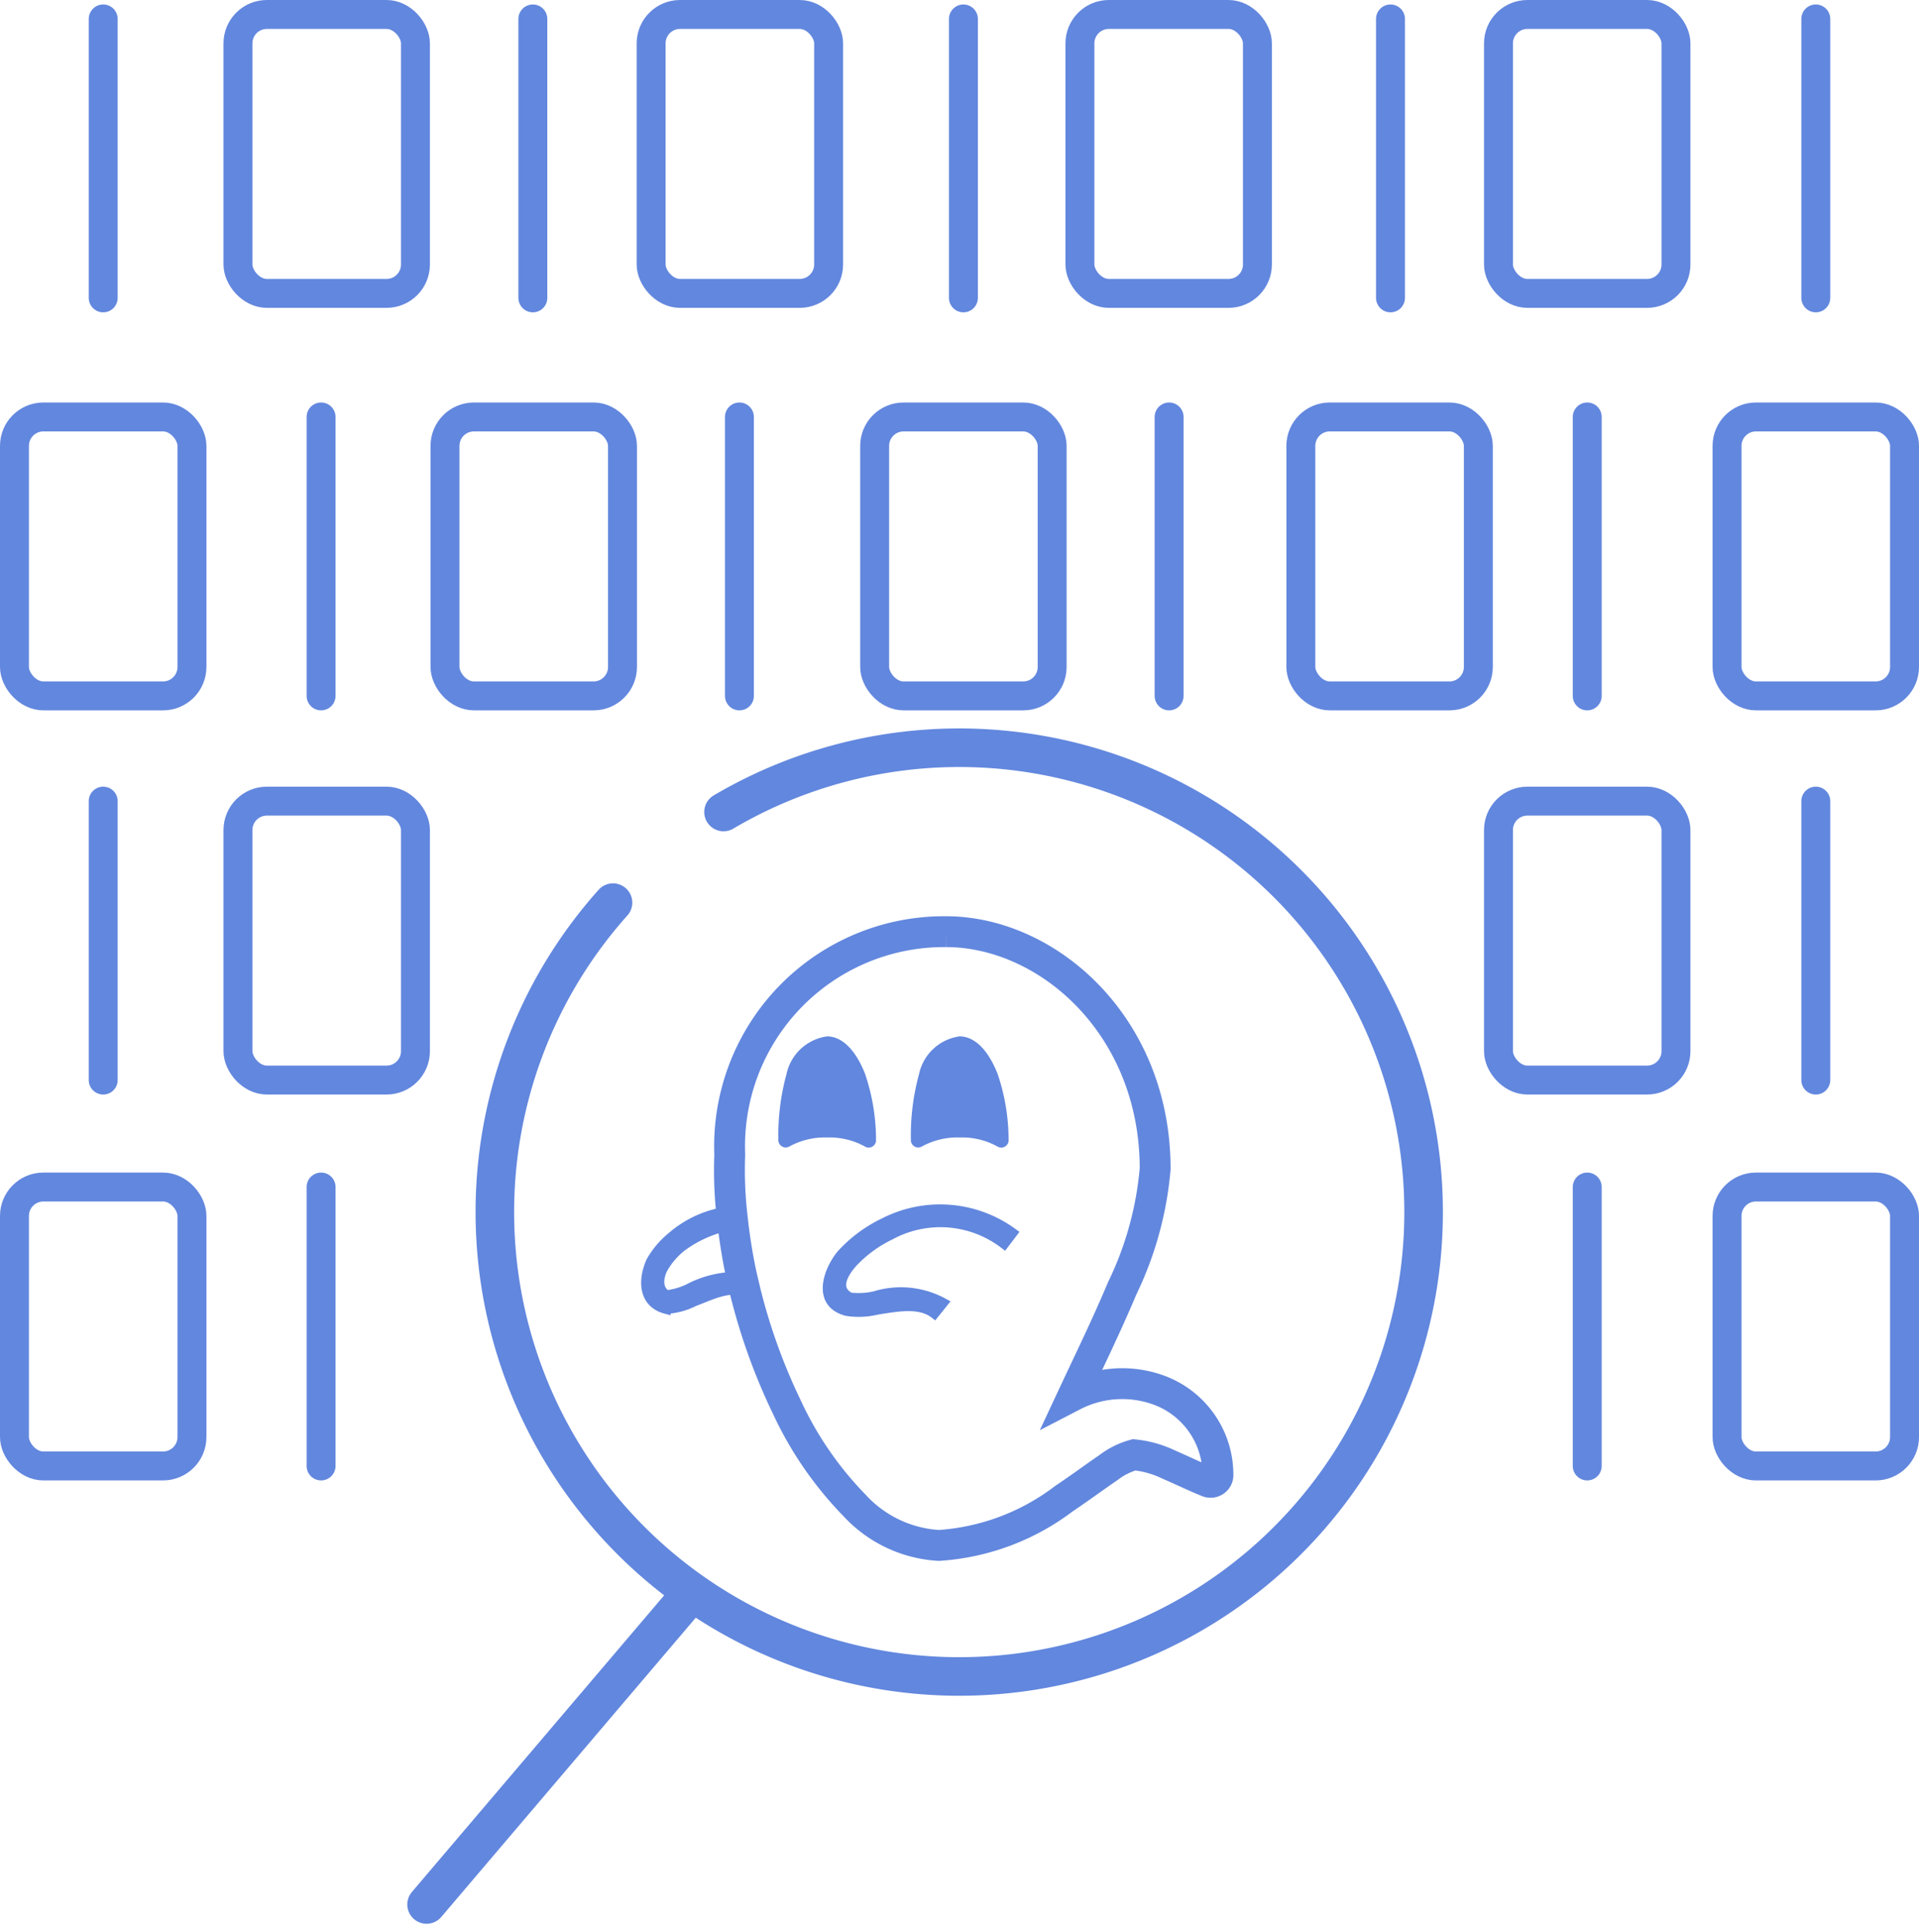 <svg xmlns="http://www.w3.org/2000/svg" width="99.5" height="100.16" viewBox="0 0 99.5 100.16">
  <g id="核心功能" transform="translate(5732.754 -3468.246)">
    <g id="组_21412" data-name="组 21412" transform="translate(-5732.004 3468.996)">
      <line id="直线_144" data-name="直线 144" y2="14.463" transform="translate(4.601 0.232)" fill="none" stroke="#6287de" stroke-linecap="round" stroke-miterlimit="10" stroke-width="1.5"/>
      <line id="直线_145" data-name="直线 145" y2="14.463" transform="translate(26.878 0.232)" fill="none" stroke="#6287de" stroke-linecap="round" stroke-miterlimit="10" stroke-width="1.5"/>
      <line id="直线_146" data-name="直线 146" y2="14.463" transform="translate(49.203 0.232)" fill="none" stroke="#6287de" stroke-linecap="round" stroke-miterlimit="10" stroke-width="1.5"/>
      <line id="直线_147" data-name="直线 147" y2="14.463" transform="translate(71.347 0.232)" fill="none" stroke="#6287de" stroke-linecap="round" stroke-miterlimit="10" stroke-width="1.5"/>
      <line id="直线_148" data-name="直线 148" y2="14.463" transform="translate(93.399 0.232)" fill="none" stroke="#6287de" stroke-linecap="round" stroke-miterlimit="10" stroke-width="1.5"/>
      <line id="直线_149" data-name="直线 149" y2="14.463" transform="translate(81.548 20.87)" fill="none" stroke="#6287de" stroke-linecap="round" stroke-miterlimit="10" stroke-width="1.5"/>
      <line id="直线_150" data-name="直线 150" y2="14.463" transform="translate(81.548 60.799)" fill="none" stroke="#6287de" stroke-linecap="round" stroke-miterlimit="10" stroke-width="1.5"/>
      <line id="直线_151" data-name="直线 151" y2="14.463" transform="translate(59.868 20.87)" fill="none" stroke="#6287de" stroke-linecap="round" stroke-miterlimit="10" stroke-width="1.5"/>
      <line id="直线_152" data-name="直线 152" y2="14.463" transform="translate(37.589 20.87)" fill="none" stroke="#6287de" stroke-linecap="round" stroke-miterlimit="10" stroke-width="1.5"/>
      <line id="直线_153" data-name="直线 153" y2="14.463" transform="translate(15.898 20.87)" fill="none" stroke="#6287de" stroke-linecap="round" stroke-miterlimit="10" stroke-width="1.5"/>
      <line id="直线_154" data-name="直线 154" y2="14.463" transform="translate(15.898 60.799)" fill="none" stroke="#6287de" stroke-linecap="round" stroke-miterlimit="10" stroke-width="1.5"/>
      <line id="直线_155" data-name="直线 155" y2="14.463" transform="translate(4.601 40.79)" fill="none" stroke="#6287de" stroke-linecap="round" stroke-miterlimit="10" stroke-width="1.5"/>
      <line id="直线_156" data-name="直线 156" y2="14.463" transform="translate(93.399 40.79)" fill="none" stroke="#6287de" stroke-linecap="round" stroke-miterlimit="10" stroke-width="1.5"/>
      <rect id="矩形_2213" data-name="矩形 2213" width="9.203" height="14.463" rx="1.499" transform="translate(11.588 0)" stroke-width="1.5" stroke="#6287de" stroke-linecap="round" stroke-linejoin="round" fill="none"/>
      <rect id="矩形_2214" data-name="矩形 2214" width="9.203" height="14.463" rx="1.499" transform="translate(11.588 40.79)" stroke-width="1.5" stroke="#6287de" stroke-linecap="round" stroke-linejoin="round" fill="none"/>
      <rect id="矩形_2215" data-name="矩形 2215" width="9.203" height="14.463" rx="1.499" transform="translate(0 20.87)" stroke-width="1.5" stroke="#6287de" stroke-linecap="round" stroke-linejoin="round" fill="none"/>
      <rect id="矩形_2216" data-name="矩形 2216" width="9.203" height="14.463" rx="1.499" transform="translate(0 60.799)" stroke-width="1.5" stroke="#6287de" stroke-linecap="round" stroke-linejoin="round" fill="none"/>
      <rect id="矩形_2217" data-name="矩形 2217" width="9.203" height="14.463" rx="1.499" transform="translate(22.323 20.87)" stroke-width="1.5" stroke="#6287de" stroke-linecap="round" stroke-linejoin="round" fill="none"/>
      <rect id="矩形_2218" data-name="矩形 2218" width="9.203" height="14.463" rx="1.499" transform="translate(44.601 20.87)" stroke-width="1.5" stroke="#6287de" stroke-linecap="round" stroke-linejoin="round" fill="none"/>
      <rect id="矩形_2219" data-name="矩形 2219" width="9.203" height="14.463" rx="1.499" transform="translate(66.699 20.87)" stroke-width="1.5" stroke="#6287de" stroke-linecap="round" stroke-linejoin="round" fill="none"/>
      <rect id="矩形_2220" data-name="矩形 2220" width="9.203" height="14.463" rx="1.499" transform="translate(88.797 20.87)" stroke-width="1.5" stroke="#6287de" stroke-linecap="round" stroke-linejoin="round" fill="none"/>
      <rect id="矩形_2221" data-name="矩形 2221" width="9.203" height="14.463" rx="1.499" transform="translate(88.797 60.799)" stroke-width="1.5" stroke="#6287de" stroke-linecap="round" stroke-linejoin="round" fill="none"/>
      <rect id="矩形_2222" data-name="矩形 2222" width="9.203" height="14.463" rx="1.499" transform="translate(33.011 0)" stroke-width="1.5" stroke="#6287de" stroke-linecap="round" stroke-linejoin="round" fill="none"/>
      <rect id="矩形_2223" data-name="矩形 2223" width="9.203" height="14.463" rx="1.499" transform="translate(55.244 0)" stroke-width="1.5" stroke="#6287de" stroke-linecap="round" stroke-linejoin="round" fill="none"/>
      <rect id="矩形_2224" data-name="矩形 2224" width="9.203" height="14.463" rx="1.499" transform="translate(76.946 0)" stroke-width="1.5" stroke="#6287de" stroke-linecap="round" stroke-linejoin="round" fill="none"/>
      <rect id="矩形_2225" data-name="矩形 2225" width="9.203" height="14.463" rx="1.499" transform="translate(76.946 40.79)" stroke-width="1.5" stroke="#6287de" stroke-linecap="round" stroke-linejoin="round" fill="none"/>
      <path id="路径_37353" data-name="路径 37353" d="M1636.1,169.339a24.078,24.078,0,1,1-5.731,4.7" transform="translate(-1599.335 -127.986)" fill="none" stroke="#6287de" stroke-linecap="round" stroke-linejoin="round" stroke-width="2"/>
      <line id="直线_157" data-name="直线 157" y1="16.046" x2="13.645" transform="translate(21.368 81.954)" fill="none" stroke="#6287de" stroke-linecap="round" stroke-linejoin="round" stroke-width="2"/>
    </g>
    <g id="组_770" data-name="组 770" transform="translate(-5699.265 3516.558)">
      <path id="路径_947" data-name="路径 947" d="M1703.86,789.329a30.731,30.731,0,0,0,2.148,5.944,18.294,18.294,0,0,0,3.491,5.074,6.443,6.443,0,0,0,4.385,2.09,12,12,0,0,0,6.475-2.418c.892-.6,1.679-1.184,2.316-1.616a3.85,3.85,0,0,1,1.334-.666,5.386,5.386,0,0,1,1.8.508c.694.3,1.419.654,2.046.9a.38.38,0,0,0,.5-.328,4.672,4.672,0,0,0-2.994-4.407,5.543,5.543,0,0,0-4.521.26c.822-1.758,1.748-3.653,2.554-5.571a17.691,17.691,0,0,0,1.706-6.192c0-7.413-5.562-12.295-10.849-12.295a11.125,11.125,0,0,0-11.209,11.548v.022a21.131,21.131,0,0,0,.09,2.9l.079.724c.109.885.252,1.787.452,2.689Z" transform="translate(-1698.694 -770.616)" fill="none" stroke="#6287de" stroke-linecap="round" stroke-miterlimit="10" stroke-width="1.6"/>
      <path id="路径_948" data-name="路径 948" d="M1701.8,794.734a5.417,5.417,0,0,0-2.757.621,3.544,3.544,0,0,1-1.141.329c-.514-.319-.4-.972-.169-1.4a3.9,3.9,0,0,1,.915-1.073,6.223,6.223,0,0,1,2.7-1.164l-.079-.724a5.587,5.587,0,0,0-3.085,1.333,4.55,4.55,0,0,0-1.084,1.277c-.443.984-.408,2.165.768,2.475a3.542,3.542,0,0,0,1.458-.385c.834-.308,1.875-.863,2.677-.463Z" transform="translate(-1696.833 -776.846)" fill="#6287de" stroke="#6287de" stroke-linecap="round" stroke-miterlimit="10" stroke-width="0.5"/>
      <path id="路径_949" data-name="路径 949" d="M1716.909,780.341a2.5,2.5,0,0,1,2.113-1.966c.966.018,1.614,1.047,1.966,1.955a10.652,10.652,0,0,1,.566,3.47.382.382,0,0,1-.566.294,3.782,3.782,0,0,0-1.966-.475,3.83,3.83,0,0,0-1.978.475.381.381,0,0,1-.554-.294A11.96,11.96,0,0,1,1716.909,780.341Z" transform="translate(-1702.748 -772.951)" fill="#6287de"/>
      <path id="路径_950" data-name="路径 950" d="M1707.217,784.093a.382.382,0,0,1-.555-.294,11.96,11.96,0,0,1,.418-3.458,2.5,2.5,0,0,1,2.113-1.966c.966.018,1.613,1.047,1.966,1.955a10.665,10.665,0,0,1,.565,3.47.381.381,0,0,1-.565.294,3.787,3.787,0,0,0-1.966-.475A3.825,3.825,0,0,0,1707.217,784.093Z" transform="translate(-1699.791 -772.951)" fill="#6287de"/>
      <path id="路径_951" data-name="路径 951" d="M1719.468,793a5.441,5.441,0,0,0-5.9-.464,6.556,6.556,0,0,0-2,1.48c-.469.547-.9,1.336-.091,1.752a3.827,3.827,0,0,0,1.277-.069,4.589,4.589,0,0,1,3.548.351l-.452.564c-.771-.6-1.983-.354-2.972-.2a4.055,4.055,0,0,1-1.571.067c-1.577-.41-.978-2.092-.283-2.938a7.206,7.206,0,0,1,2.226-1.65,6.374,6.374,0,0,1,6.656.531Z" transform="translate(-1700.889 -776.809)" fill="#6287de" stroke="#6287de" stroke-linecap="round" stroke-miterlimit="10" stroke-width="0.5"/>
    </g>
  </g>
</svg>
